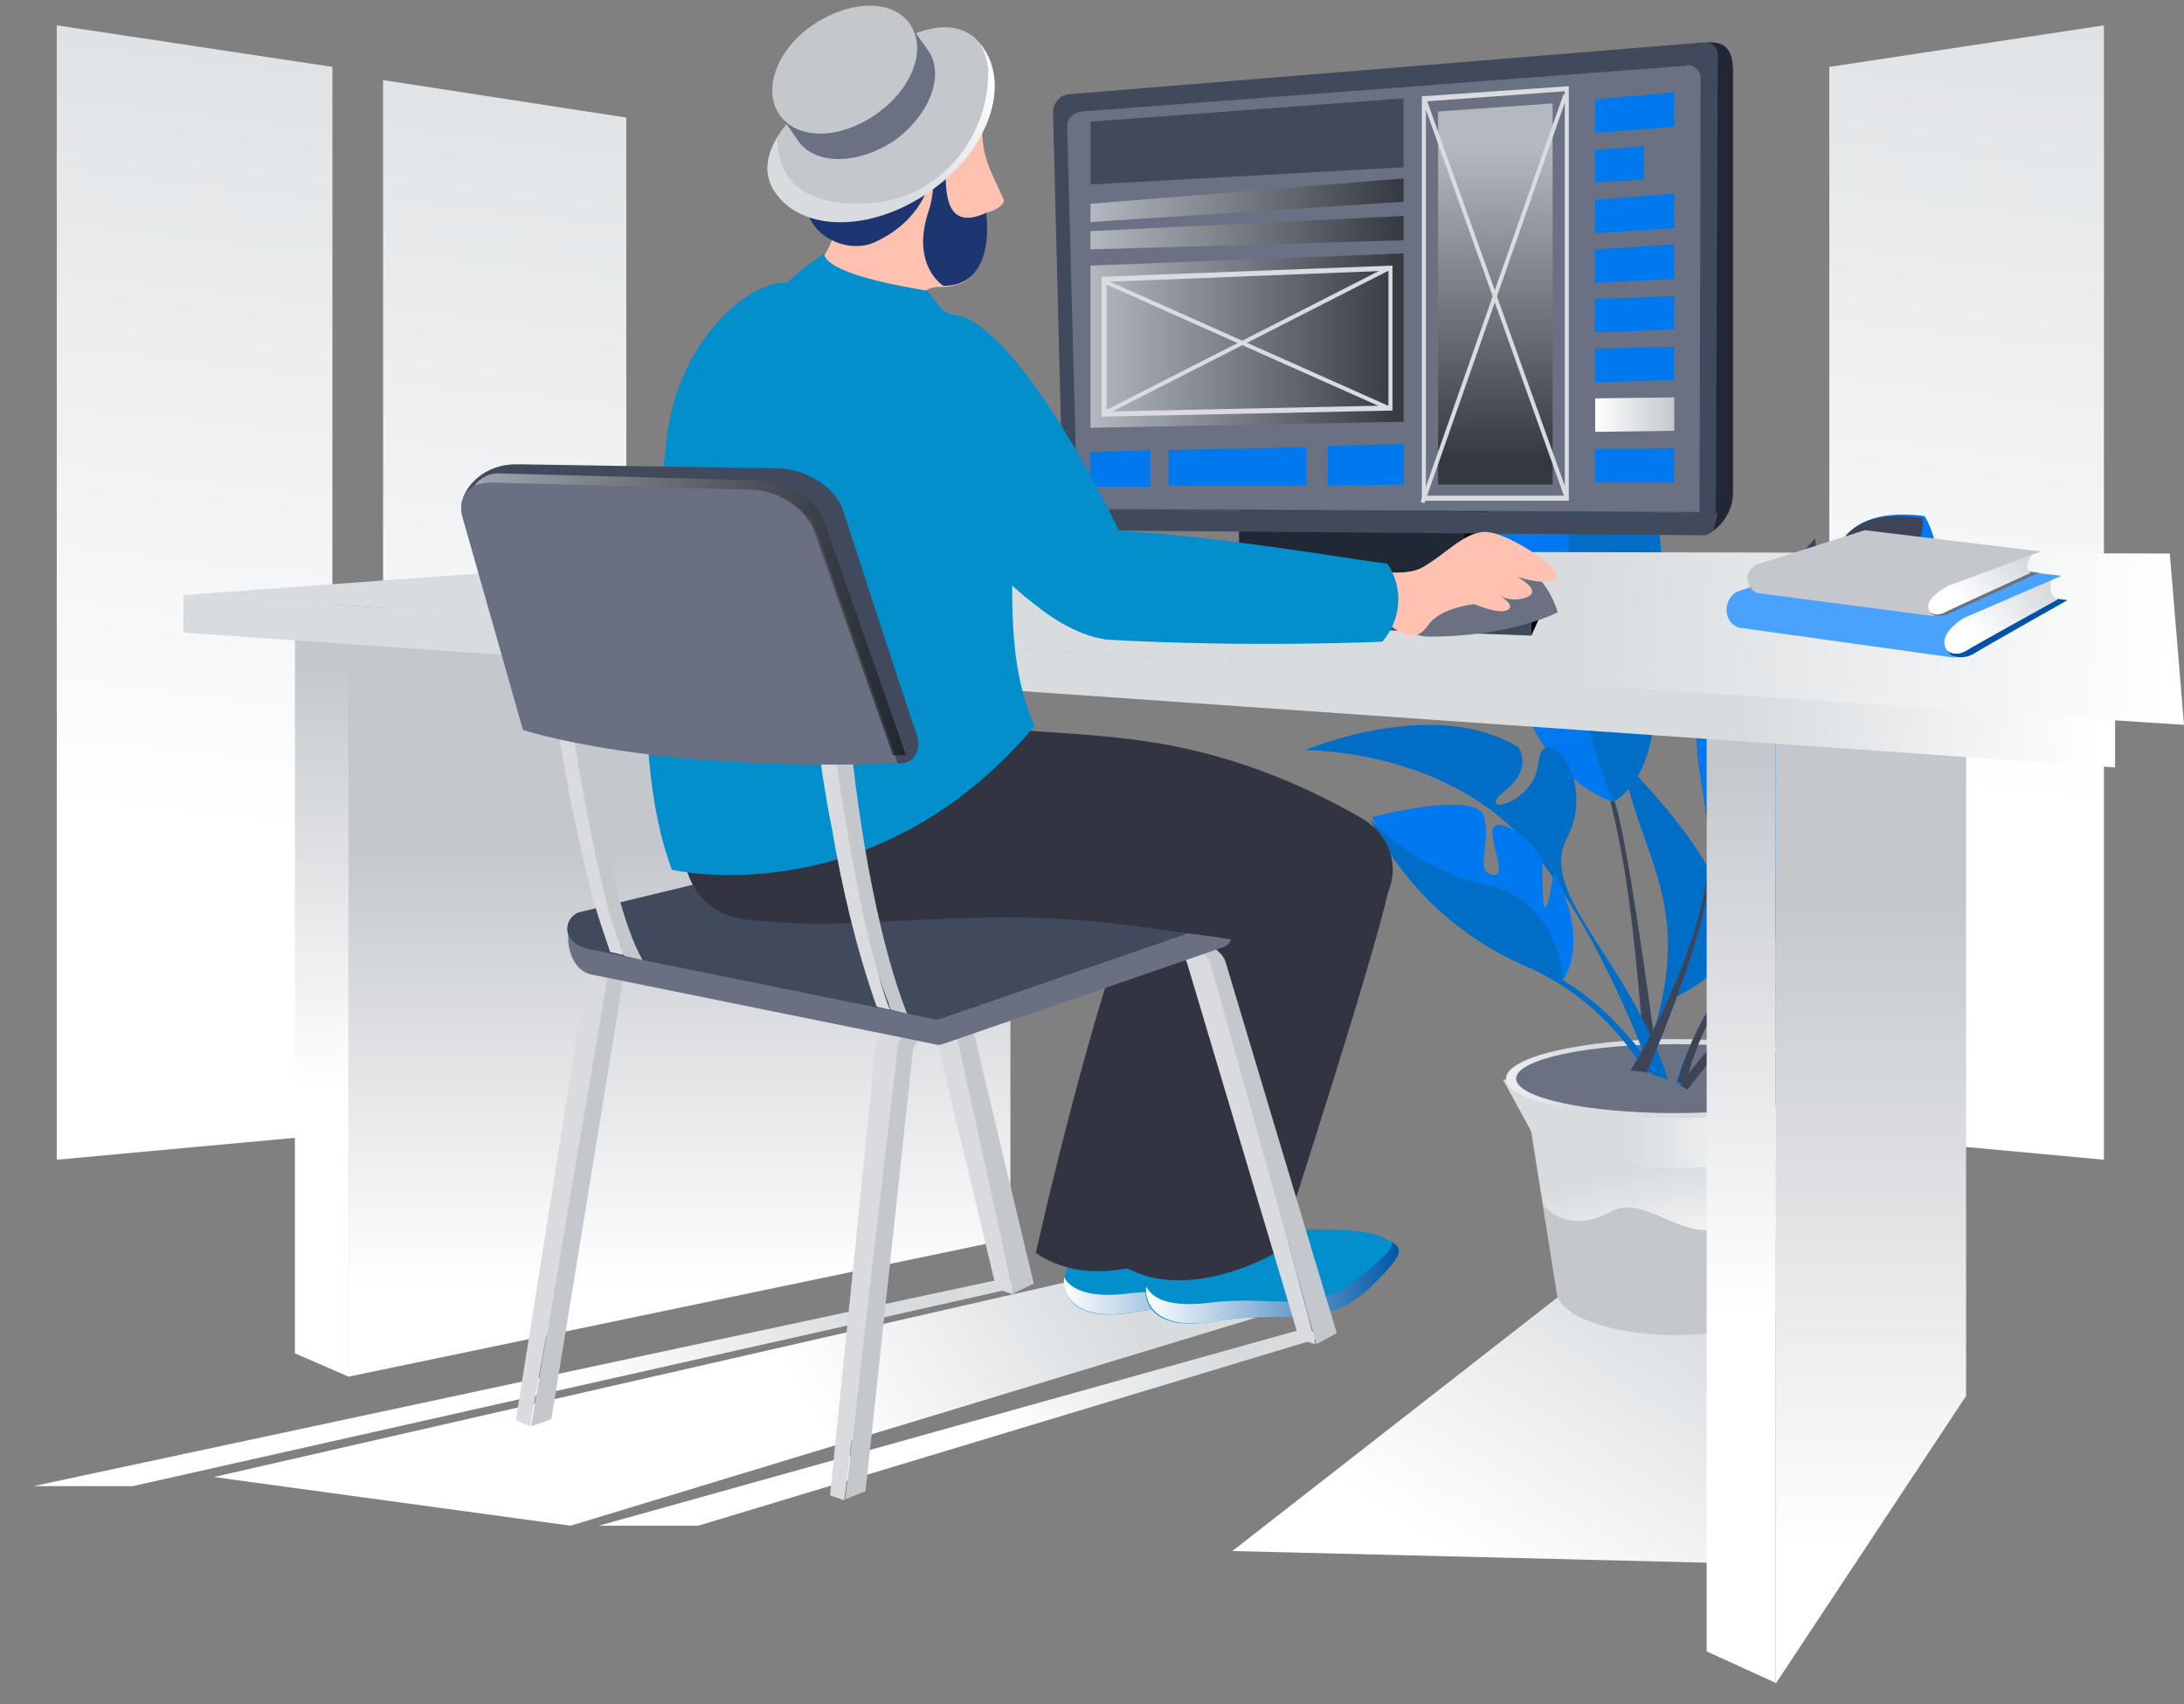 <?xml version="1.0" encoding="utf-8"?>
<!-- Generator: Adobe Illustrator 23.0.3, SVG Export Plug-In . SVG Version: 6.00 Build 0)  -->
<svg version="1.1" id="Layer_1" xmlns="http://www.w3.org/2000/svg" xmlns:xlink="http://www.w3.org/1999/xlink" x="0px" y="0px"
	 viewBox="0 0 215.5 168.1" style="enable-background:new 0 0 215.5 168.1;" xml:space="preserve">
<rect x="0" y="0" width="215.5" height="168.1" fill="#808080" stroke="none"/>
<style type="text/css">
	.st0{fill:url(#SVGID_1_);}
	.st1{fill:url(#SVGID_2_);}
	.st2{fill:url(#SVGID_3_);}
	.st3{fill:url(#SVGID_4_);}
	.st4{fill:#C4C8CD;}
	.st5{fill:url(#SVGID_5_);}
	.st6{fill:url(#SVGID_6_);}
	.st7{fill:url(#SVGID_7_);}
	.st8{fill:url(#SVGID_8_);}
	.st9{fill:#697182;}
	.st10{fill:#3C4456;}
	.st11{fill:#0078EF;}
	.st12{fill:#006DC6;}
	.st13{fill:url(#SVGID_9_);}
	.st14{fill:url(#SVGID_10_);}
	.st15{fill:url(#SVGID_11_);}
	.st16{fill:url(#SVGID_12_);}
	.st17{fill:url(#SVGID_13_);}
	.st18{fill:#0053A8;}
	.st19{fill:url(#SVGID_14_);}
	.st20{fill:#49A3FE;}
	.st21{fill:url(#SVGID_15_);}
	.st22{fill:#202735;}
	.st23{fill:#414A5C;}
	.st24{opacity:0.5;fill:url(#SVGID_16_);enable-background:new    ;}
	.st25{opacity:0.5;fill:url(#SVGID_17_);enable-background:new    ;}
	.st26{opacity:0.5;fill:url(#SVGID_18_);enable-background:new    ;}
	.st27{fill:#0078EE;}
	.st28{fill:#D9DBDF;}
	.st29{opacity:0.5;fill:url(#SVGID_19_);enable-background:new    ;}
	.st30{fill:url(#SVGID_20_);}
	.st31{fill:url(#SVGID_21_);}
	.st32{fill:url(#SVGID_22_);}
	.st33{fill:url(#SVGID_23_);}
	.st34{fill:url(#SVGID_24_);}
	.st35{fill:#028FCC;}
	.st36{fill:url(#SVGID_25_);}
	.st37{fill:#323441;}
	.st38{fill:url(#SVGID_26_);}
	.st39{fill:#697082;}
	.st40{fill:#FFC2B0;}
	.st41{fill:#1D3570;}
	.st42{fill:url(#SVGID_27_);}
	.st43{opacity:0.5;fill:url(#SVGID_28_);enable-background:new    ;}
</style>
<title>Asset 9</title>
<g>
	<g>
		<g id="Layer_1-2">
			
				<linearGradient id="SVGID_1_" gradientUnits="userSpaceOnUse" x1="16.614" y1="87.029" x2="27.032" y2="181.719" gradientTransform="matrix(1 0 0 -1 0 168)">
				<stop  offset="0" style="stop-color:#FFFFFF"/>
				<stop  offset="1" style="stop-color:#D8DCDF"/>
			</linearGradient>
			<polygon class="st0" points="5.6,114.4 32.8,111.9 32.8,6.6 5.6,2.5 			"/>
			
				<linearGradient id="SVGID_2_" gradientUnits="userSpaceOnUse" x1="192.079" y1="89.608" x2="202.546" y2="184.712" gradientTransform="matrix(1 0 0 -1 0 168)">
				<stop  offset="0" style="stop-color:#FFFFFF"/>
				<stop  offset="1" style="stop-color:#D8DCDF"/>
			</linearGradient>
			<polygon class="st1" points="180.5,111.9 207.6,114.4 207.6,2.5 180.5,6.6 			"/>
			
				<linearGradient id="SVGID_3_" gradientUnits="userSpaceOnUse" x1="46.902" y1="83.07" x2="57.556" y2="179.827" gradientTransform="matrix(1 0 0 -1 0 168)">
				<stop  offset="0" style="stop-color:#FFFFFF"/>
				<stop  offset="1" style="stop-color:#D8DCDF"/>
			</linearGradient>
			<polygon class="st2" points="37.8,111.3 61.8,109.3 61.8,11.6 37.8,7.9 			"/>
			
				<linearGradient id="SVGID_4_" gradientUnits="userSpaceOnUse" x1="145.38" y1="13.461" x2="164.661" y2="44.597" gradientTransform="matrix(1 0 0 -1 0 168)">
				<stop  offset="0" style="stop-color:#FFFFFF"/>
				<stop  offset="0.95" style="stop-color:#D8DCDF"/>
			</linearGradient>
			<polygon class="st3" points="154.3,127.5 121.6,153 170.4,154.2 168.9,128.9 			"/>
			<path class="st4" d="M165.3,123.2c-6.4,0-11.7,1.9-11.7,4.2c0,2.3,5.2,4.3,11.7,4.3c6.4,0,11.7-1.9,11.7-4.3
				C177,125.1,171.7,123.2,165.3,123.2z"/>
			<path class="st4" d="M153.6,127.5L153.6,127.5c0,0.6,5.2,1,11.6,1c6.4,0,11.7-0.5,11.7-1l0,0l2.9-18.2h-29.1L153.6,127.5z"/>
			
				<linearGradient id="SVGID_5_" gradientUnits="userSpaceOnUse" x1="168.634" y1="42.283" x2="166.132" y2="53.548" gradientTransform="matrix(1 0 0 -1 0 168)">
				<stop  offset="0" style="stop-color:#FFFFFF"/>
				<stop  offset="1" style="stop-color:#D8DCDF"/>
			</linearGradient>
			<path class="st5" d="M152.3,118.9c0.1,0.1,2.4,3,6.7,0.6c2.6-1.4,5.6,1.4,8.6,1.8c2.8,0.4,5.4-1.3,7.6,0.5
				c0.4,0.3,1.5,1.4,2.4,2.4l2.3-14.9h-29.1L152.3,118.9z"/>
			
				<linearGradient id="SVGID_6_" gradientUnits="userSpaceOnUse" x1="177.52" y1="58.886" x2="160.199" y2="58.886" gradientTransform="matrix(1 0 0 -1 0 168)">
				<stop  offset="0" style="stop-color:#FFFFFF"/>
				<stop  offset="1" style="stop-color:#D8DCDF"/>
			</linearGradient>
			<path class="st6" d="M151.2,111.8c0-1.2,6.3-2.2,14-2.2c7.7,0,14,1,14,2.2l2.7-5.3h-33.6L151.2,111.8z"/>
			
				<linearGradient id="SVGID_7_" gradientUnits="userSpaceOnUse" x1="177.53" y1="56.34" x2="160.209" y2="56.34" gradientTransform="matrix(1 0 0 -1 0 168)">
				<stop  offset="0" style="stop-color:#FFFFFF"/>
				<stop  offset="1" style="stop-color:#D8DCDF"/>
			</linearGradient>
			<path class="st7" d="M165.3,108.1c-7.8,0-14.1,1.6-14.1,3.5c0,2,6.3,3.6,14.1,3.6c7.8,0,14.1-1.6,14.1-3.6
				C179.4,109.7,173.1,108.1,165.3,108.1z"/>
			
				<linearGradient id="SVGID_8_" gradientUnits="userSpaceOnUse" x1="141.923" y1="61.604" x2="155.522" y2="61.604" gradientTransform="matrix(1 0 0 -1 0 168)">
				<stop  offset="0" style="stop-color:#FFFFFF"/>
				<stop  offset="1" style="stop-color:#D8DCDF"/>
			</linearGradient>
			<path class="st8" d="M165.3,102.5c-9.3,0-16.7,1.8-16.7,3.9s7.5,3.9,16.7,3.9c9.2,0,16.7-1.8,16.7-3.9S174.6,102.5,165.3,102.5z"
				/>
			<path class="st9" d="M165.3,103c-8.7,0-15.7,1.5-15.7,3.4s7,3.4,15.7,3.4c8.7,0,15.7-1.5,15.7-3.4S174,103,165.3,103z"/>
			<path class="st10" d="M158.9,79c1.4,6,2.2,10.3,3.5,26.8l1.2-0.6c0,0-3.1-23.8-4.4-26.4C157.7,76.2,158.9,78.9,158.9,79z"/>
			<path class="st11" d="M148.5,60.5c0,0,10.7,9.5,0.5,3.7c0,0,0.8,11.2,10.1,14.9c3.5-13.1,2.7-26.9-2.2-39.5
				C157,39.5,144.2,45.1,148.5,60.5z"/>
			<path class="st12" d="M163.3,62.8c3.2-15.7-6-23.5-6-23.5c-6.7,21,1.9,39.8,1.9,39.8c5.2-3.1,4.1-13.2,4.1-13.2
				C153.4,72.4,163.3,62.8,163.3,62.8z"/>
			<path class="st12" d="M154.6,82.7c3.1-6-2.4-11.8-2.8-7.5c-0.4,4.3-6.4,5.3-3.4,2.9c3-2.4,1.4-4.4,1.4-4.4
				c-8.4-5.1-21,0.3-21,0.3s14.6-0.2,22.7,10.2c5.5,7,9.5,16.4,11.5,21.8c0.5,0.1,1,0.3,1.6,0.5C160.8,94.7,151.7,88.2,154.6,82.7z"
				/>
			<path class="st12" d="M163.5,100.6c-0.4,1.5-1.3,3.2-2,5l0.7,0.1c0.8-2.2,1.9-5.3,2.2-6.5c0.4-1.9,16.1-3.2-4.3-24.2
				C161.6,84,166.8,88.6,163.5,100.6z"/>
			<path class="st11" d="M154.2,96.7c0,0,2.9-3.6-0.9-10.7c0,0-1.2,8.7-1.1-1.2c0,0-1.8-3-4.1-3.4s1.1,5.2-0.8,4.9s-0.1-3.2-0.9-5.8
				c-0.8-2.6-11,0.1-11,0.1c3.2,6.4,8.5,11.5,15.1,14.4c5,2.1,9.2,5.8,12,10.5c0.3,0.1,0.6,0.1,1,0.2C161.4,103,158.3,99,154.2,96.7
				z"/>
			<path class="st12" d="M154.2,96.7c0,0-0.1-7.7-7.5-9.4c-4.4-1-8.4-3.2-11.5-6.5c3.2,6.4,8.5,11.5,15.1,14.4
				c5,2.1,9.2,5.8,12,10.5c0.3,0.1,0.7,0.1,1,0.2C161,102.2,157.9,99,154.2,96.7z"/>
			<path class="st11" d="M180.8,57.4c-1-1.2-1.6-2.7-1.7-4.3c-1.5,1.8-3.2,3.4-5.1,4.8c6.3,16.2-1.8,2.3-1.8,2.3
				c-8.9,12-2.4,16.5-3.8,26.4c-1.2,8.1-5.9,16.3-7.5,19c0.5,0,1.1,0.1,1.6,0.2c1.6-3.8,5.8-14,6.3-19.8c0.7-7.3,3.4-3.3,7.9-4.2
				c4.5-0.8,4.4-4.7,4.4-4.7c-2.5-0.9-5.7,0.5-5.7,0.5s0.1-1.5,2-1.3c1,0.2,1.9-0.4,2.3-1.3c0,0,0.3-0.3,3.2-0.9
				c2.9-0.6,4.1-6.9,4.1-6.9c-3-1.4-7.1,0.9-7.1,0.9c1.6-1.8,6.1-4.3,6.1-4.3c8.5-5.8,3.9-12.9,3.9-12.9
				C179.8,49.6,180.8,57.4,180.8,57.4z"/>
			<path class="st10" d="M180.8,57.4c-1-1.2-1.6-2.7-1.7-4.3c-1.5,1.8-3.2,3.4-5.1,4.8c6.3,16.2-1.8,2.3-1.8,2.3
				c-1.3,1.7-2.3,3.5-3.2,5.4l0,0c-2.6,5.8-1.3,9.7-0.7,14.3c0.3,2.2,0.4,4.5,0.1,6.7c-1.2,8.1-5.9,16.3-7.5,19
				c0.5,0,1.1,0.1,1.6,0.2c1.6-3.8,5.8-14,6.3-19.8c0.7-7.3,3.4-3.3,7.9-4.2c4.5-0.8-5.3-2.5-5.3-2.5c-2.5-0.9,10.5-16.5,10.5-16.5
				c8.5-5.8,7.8-11.7,7.8-11.7C179.8,49.6,180.8,57.4,180.8,57.4z"/>
			<path class="st11" d="M169,65.6c-2.6,5.8-1.3,9.7-0.7,14.3c1.4-1.6,2.1-3.6,2-5.7C170,70.6,167.9,70.6,169,65.6z"/>
			<path class="st11" d="M177.8,76.4c-0.3,2.7,2,5.2,0.3,5.8c-1.8,0.6,0.5-5.5-1.8-4.7c-2.2,0.8-3.4,4.1-3.4,4.1
				c2.1,9.6-0.8,1.4-0.8,1.4c-2.3,7.7,1.2,10.7,1.2,10.7c-4.5,3.9-6.9,9.9-7.9,13.1l0.7,0.4c0.8-3.5,3.3-10.9,10.5-15.8
				c5.9-4.1,10.1-10.2,12-17.1C188.7,74.3,178.1,73.7,177.8,76.4z"/>
			<path class="st10" d="M178.8,82.9c-6.9,3.1-5.4,10.7-5.4,10.7c-4.7,4.2-7,10-7.9,13.1c0.3,0.1,0.5,0.3,0.8,0.4
				c0.8-3.5,3.3-10.9,10.5-15.8c5.9-4.1,10.1-10.2,12-17.1C186.3,78.1,182.9,81.1,178.8,82.9z"/>
			<path class="st10" d="M181.2,89.2c0,0-1.3,1,0,3c1.4,2-2.1,0.3-1.6-2.4c0.6-2.7-3.8-0.2-3.1,4.1c0.7,4-6.3,6.3-10.7,13.2
				c0.2,0.1,0.5,0.2,0.7,0.4c2-2.6,6.5-8.4,11.6-12.1c6.8-4.9,15.8-2.1,15.8-2.1S187.3,87.6,181.2,89.2z"/>
			
				<linearGradient id="SVGID_9_" gradientUnits="userSpaceOnUse" x1="67.045" y1="40.984" x2="67.045" y2="84.518" gradientTransform="matrix(1 0 0 -1 0 168)">
				<stop  offset="0" style="stop-color:#FFFFFF"/>
				<stop  offset="1" style="stop-color:#C4C8CD"/>
			</linearGradient>
			<polygon class="st13" points="34.4,135.8 99.7,122.2 99.7,59.7 34.4,62.8 			"/>
			
				<linearGradient id="SVGID_10_" gradientUnits="userSpaceOnUse" x1="184.625" y1="14.899" x2="184.625" y2="79.21" gradientTransform="matrix(1 0 0 -1 0 168)">
				<stop  offset="0" style="stop-color:#FFFFFF"/>
				<stop  offset="1" style="stop-color:#C4C8CD"/>
			</linearGradient>
			<polygon class="st14" points="175.2,166.1 194,137.7 194,53.6 175.2,71.4 			"/>
			
				<linearGradient id="SVGID_11_" gradientUnits="userSpaceOnUse" x1="31.744" y1="60.501" x2="31.744" y2="102.755" gradientTransform="matrix(1 0 0 -1 0 168)">
				<stop  offset="0" style="stop-color:#FFFFFF"/>
				<stop  offset="1" style="stop-color:#C4C8CD"/>
			</linearGradient>
			<polygon class="st15" points="29.1,133.5 34.4,135.8 34.4,62.8 29.1,61.9 			"/>
			
				<linearGradient id="SVGID_12_" gradientUnits="userSpaceOnUse" x1="171.809" y1="38.68" x2="171.809" y2="93.341" gradientTransform="matrix(1 0 0 -1 0 168)">
				<stop  offset="0" style="stop-color:#FFFFFF"/>
				<stop  offset="1" style="stop-color:#C4C8CD"/>
			</linearGradient>
			<polygon class="st16" points="168.4,162.9 175.2,166 175.2,71.4 168.4,70.4 			"/>
			
				<linearGradient id="SVGID_13_" gradientUnits="userSpaceOnUse" x1="214.22" y1="104.543" x2="155.935" y2="108.59" gradientTransform="matrix(1 0 0 -1 0 168)">
				<stop  offset="0" style="stop-color:#FFFFFF"/>
				<stop  offset="1" style="stop-color:#D8DCDF"/>
			</linearGradient>
			<polygon class="st17" points="78.3,54.3 18.1,58.7 215.5,71.5 214.1,54.6 			"/>
			<path class="st18" d="M193,64.8c0.6,0.1,1.3,0,1.9-0.4c0.6-0.4,9.1-5.2,9.1-5.2l-15.6-2C188.4,57.3,186.7,63.4,193,64.8z"/>
			
				<linearGradient id="SVGID_14_" gradientUnits="userSpaceOnUse" x1="194.912" y1="105.145" x2="201.135" y2="110.581" gradientTransform="matrix(1 0 0 -1 0 168)">
				<stop  offset="0" style="stop-color:#FFFFFF"/>
				<stop  offset="1" style="stop-color:#D8DCDF"/>
			</linearGradient>
			<path class="st19" d="M202.5,57c0,0-13.6,3.9-10.5,7.1c0.6,0.5,1.3,0.5,2,0.1c0.6-0.4,9.1-5.1,9.1-5.1S201.9,58.9,202.5,57z"/>
			<path class="st20" d="M171.3,58.4c-0.9,0.6-1.2,1.8-0.7,2.7c0.2,0.4,0.5,0.6,0.9,0.8l21.5,3c0,0-3-1.4,0.7-3.9l9.7-4.2l-20.4-2.4
				L171.3,58.4z"/>
			<path class="st9" d="M191,60.7c0.5,0.1,1.1,0,1.6-0.3c0.6-0.3,8.6-3.9,8.6-3.9l-12.9-1.6C188.3,54.9,186,59.7,191,60.7z"/>
			
				<linearGradient id="SVGID_15_" gradientUnits="userSpaceOnUse" x1="193.266" y1="108.555" x2="198.879" y2="113.459" gradientTransform="matrix(1 0 0 -1 0 168)">
				<stop  offset="0" style="stop-color:#FFFFFF"/>
				<stop  offset="1" style="stop-color:#D8DCDF"/>
			</linearGradient>
			<path class="st21" d="M190.3,60.3c0.5,0.4,1.1,0.4,1.6,0.1c0.6-0.3,8.5-3.9,8.5-3.9s-0.9-0.3,0.1-1.8
				C200.5,54.6,188.2,57.7,190.3,60.3z"/>
			<path class="st4" d="M173.3,55.7c-0.8,0.4-1.1,1.3-0.7,2.1c0.2,0.3,0.5,0.6,0.8,0.7l17.6,2.3c0,0-2.3-1,1.2-3l9.2-3.4l-17.4-2.1
				L173.3,55.7z"/>
			<polygon class="st22" points="105.1,59.7 151.1,61.1 152.6,58.1 122.3,58.1 			"/>
			<polygon class="st23" points="105.1,61 151.1,62.7 151.1,61.1 105.1,59.7 			"/>
			<polygon points="151.1,62.7 152.6,59.4 152.6,58.1 151.1,61.1 			"/>
			<path d="M146.6,43l-21.5,1.1c-0.3,0-0.5,0.3-0.5,0.5l0.1,13.6l22.1-0.2l0.3-14.6C147.2,43.2,146.9,43,146.6,43z"/>
			<path class="st22" d="M144.2,42.9L122.7,44c-0.3,0-0.5,0.3-0.5,0.5l0.1,13.6l22.1,0.5l0.3-15.3c0-0.3-0.2-0.5-0.5-0.5
				C144.2,42.9,144.2,42.9,144.2,42.9z"/>
			<path class="st22" d="M168.3,4.2l0.4,48.4c1.5-0.9,2.4-2.6,2.3-4.3c0-2,0-31.4,0-41.2C171,5.2,170.5,4,168.3,4.2z"/>
			<path class="st23" d="M167.9,4.2l-62.5,5.1c-0.8,0.1-1.4,0.8-1.5,1.6l1,39.4l64.4,0.3l0.2-45.1c0-0.8-0.6-1.4-1.4-1.3
				C168.1,4.2,168,4.2,167.9,4.2z"/>
			<path class="st9" d="M166.2,6.5L106.7,11c-0.8,0.1-1.4,0.7-1.4,1.5l1,37.7l61.4,0.3l0.1-42.8c0-0.7-0.6-1.3-1.3-1.3
				C166.4,6.5,166.3,6.5,166.2,6.5z"/>
			<path class="st23" d="M104.9,52c0,0.1,0,0.2,0.1,0.3c0,0,0.1,0,0.1,0l63,0.5c0.4,0,0.8-0.2,1-0.6l0.4-1.6l-64.4-0.3L104.9,52z"/>
			<polygon class="st23" points="107.6,18.2 138.5,16.5 138.5,9.7 107.6,12 			"/>
			
				<linearGradient id="SVGID_16_" gradientUnits="userSpaceOnUse" x1="107.556" y1="148.243" x2="138.516" y2="148.243" gradientTransform="matrix(1 0 0 -1 0 168)">
				<stop  offset="0" style="stop-color:#FFFFFF"/>
				<stop  offset="1" style="stop-color:#000000"/>
			</linearGradient>
			<polygon class="st24" points="107.6,21.9 138.5,19.9 138.5,17.6 107.6,20.1 			"/>
			
				<linearGradient id="SVGID_17_" gradientUnits="userSpaceOnUse" x1="107.556" y1="145.043" x2="138.516" y2="145.043" gradientTransform="matrix(1 0 0 -1 0 168)">
				<stop  offset="0" style="stop-color:#FFFFFF"/>
				<stop  offset="1" style="stop-color:#000000"/>
			</linearGradient>
			<polygon class="st25" points="107.6,24.6 138.5,23.7 138.5,21.3 107.6,22.8 			"/>
			
				<linearGradient id="SVGID_18_" gradientUnits="userSpaceOnUse" x1="107.556" y1="134.369" x2="138.516" y2="134.369" gradientTransform="matrix(1 0 0 -1 0 168)">
				<stop  offset="0" style="stop-color:#FFFFFF"/>
				<stop  offset="1" style="stop-color:#000000"/>
			</linearGradient>
			<polygon class="st26" points="107.6,42.2 138.5,41.6 138.5,25 107.6,26.2 			"/>
			<polygon class="st27" points="107.6,48 113.5,48 113.5,44.4 107.6,44.6 			"/>
			<polygon class="st27" points="115.3,47.9 128.9,47.9 128.9,44.1 115.3,44.4 			"/>
			<polygon class="st27" points="131,47.9 138.5,47.8 138.5,43.8 131,44 			"/>
			<path class="st28" d="M108.7,41.1l28.7-0.6V26.2l-28.7,1.1L108.7,41.1z M109.2,27.8l27.8-1.1V40l-27.8,0.6L109.2,27.8z"/>
			<path class="st28" d="M140.3,49.4h14.5V8.5l-14.5,1V49.4z M140.7,10l13.7-1v39.9h-13.7V10z"/>
			
				<linearGradient id="SVGID_19_" gradientUnits="userSpaceOnUse" x1="147.536" y1="153.329" x2="147.536" y2="122.557" gradientTransform="matrix(1 0 0 -1 0 168)">
				<stop  offset="0" style="stop-color:#FFFFFF"/>
				<stop  offset="1" style="stop-color:#000000"/>
			</linearGradient>
			<polygon class="st29" points="141.9,47.8 153.2,47.8 153.2,10.2 141.9,11 			"/>
			
				<rect x="126.2" y="29.3" transform="matrix(0.331 -0.944 0.944 0.331 70.744 158.939)" class="st28" width="42.6" height="0.4"/>
			
				<rect x="147.3" y="8.5" transform="matrix(0.942 -0.337 0.337 0.942 -1.293 51.426)" class="st28" width="0.4" height="41.9"/>
			<rect x="107.2" y="33.4" transform="matrix(0.891 -0.454 0.454 0.891 -1.863 59.525)" class="st28" width="31.7" height="0.4"/>
			
				<rect x="122.8" y="18.5" transform="matrix(0.407 -0.913 0.913 0.407 41.902 132.478)" class="st28" width="0.4" height="30.9"/>
			<polygon class="st27" points="157.4,13.1 165.2,12.5 165.2,9.1 157.4,9.8 			"/>
			<polygon class="st27" points="157.4,18 162.2,17.7 162.2,14.4 157.4,14.8 			"/>
			<polygon class="st27" points="157.4,23 165.2,22.5 165.2,19.1 157.4,19.7 			"/>
			<polygon class="st27" points="157.4,27.9 165.2,27.5 165.2,24.1 157.4,24.6 			"/>
			<polygon class="st27" points="157.4,32.8 165.2,32.5 165.2,29.2 157.4,29.5 			"/>
			<polygon class="st27" points="157.4,37.7 165.2,37.5 165.2,34.2 157.4,34.4 			"/>
			
				<linearGradient id="SVGID_20_" gradientUnits="userSpaceOnUse" x1="157.363" y1="127.092" x2="165.191" y2="127.092" gradientTransform="matrix(1 0 0 -1 0 168)">
				<stop  offset="0" style="stop-color:#FFFFFF"/>
				<stop  offset="1" style="stop-color:#C4C8CD"/>
			</linearGradient>
			<polygon class="st30" points="157.4,42.6 165.2,42.5 165.2,39.2 157.4,39.3 			"/>
			<polygon class="st27" points="157.4,47.6 165.2,47.6 165.2,44.2 157.4,44.3 			"/>
			
				<linearGradient id="SVGID_21_" gradientUnits="userSpaceOnUse" x1="207.101" y1="94.731" x2="171.562" y2="97.202" gradientTransform="matrix(1 0 0 -1 0 168)">
				<stop  offset="0" style="stop-color:#FFFFFF"/>
				<stop  offset="0.99" style="stop-color:#D8DCDF"/>
			</linearGradient>
			<polygon class="st31" points="18.1,62.4 208.7,75.7 208.7,71 18.1,58.7 			"/>
			
				<linearGradient id="SVGID_22_" gradientUnits="userSpaceOnUse" x1="97.736" y1="28.374" x2="117.302" y2="39.777" gradientTransform="matrix(1 0 0 -1 0 168)">
				<stop  offset="0" style="stop-color:#FFFFFF"/>
				<stop  offset="1" style="stop-color:#D8DCDF"/>
			</linearGradient>
			<polygon class="st32" points="59.1,150.5 68.9,150.5 131.5,131.6 128.2,131.2 			"/>
			
				<linearGradient id="SVGID_23_" gradientUnits="userSpaceOnUse" x1="77.798" y1="32.673" x2="105.124" y2="48.596" gradientTransform="matrix(1 0 0 -1 0 168)">
				<stop  offset="0" style="stop-color:#FFFFFF"/>
				<stop  offset="1" style="stop-color:#D8DCDF"/>
			</linearGradient>
			<polygon class="st33" points="21.1,145.7 56.3,150.5 127.8,128.8 106.4,126.2 			"/>
			
				<linearGradient id="SVGID_24_" gradientUnits="userSpaceOnUse" x1="55.88" y1="33.302" x2="81.758" y2="48.378" gradientTransform="matrix(1 0 0 -1 0 168)">
				<stop  offset="0" style="stop-color:#FFFFFF"/>
				<stop  offset="1" style="stop-color:#D8DCDF"/>
			</linearGradient>
			<polygon class="st34" points="3.3,146.6 13.1,146.6 102.1,126.6 98.7,126.2 			"/>
			<path class="st35" d="M128.3,121.1c-2.1-1-8.9-0.9-13.2-0.1c-4.4,0.7-9.3,1.2-10,4.8c-0.4,1.7,0.6,4.8,7,3.6
				c6.4-1.1,10.3,1,14.8-3.1C131.2,122.3,130.4,122.2,128.3,121.1z"/>
			
				<linearGradient id="SVGID_25_" gradientUnits="userSpaceOnUse" x1="104.963" y1="42.376" x2="129.988" y2="42.376" gradientTransform="matrix(1 0 0 -1 0 168)">
				<stop  offset="0" style="stop-color:#FFFFFF"/>
				<stop  offset="1" style="stop-color:#0057A8"/>
			</linearGradient>
			<path class="st36" d="M129.2,121.6c0.2,0.6-0.6,1.5-3.4,3.7c-4.6,3.6-8.2,1.5-14.5,2.3c-4,0.5-5.7-0.5-6.3-1.6
				c-0.2,1.7,1,4.5,7.1,3.4c6.4-1.1,10.3,1,14.8-3.1C130.5,123,130.5,122.3,129.2,121.6z"/>
			<path class="st37" d="M114.4,84.9c-4.5,4.3-12.2,38.7-12.2,38.7c6.7,4.6,16-1.1,16-1.1s10.6-32.6,11-36.7
				C129.6,83.2,119,80.7,114.4,84.9z"/>
			<path class="st35" d="M136.3,122c-2.1-1-8.9-0.9-13.2-0.1c-4.4,0.7-9.3,1.2-10,4.8c-0.4,1.7,0.6,4.8,7,3.6
				c6.4-1.1,10.3,1,14.8-3.1C139.3,123.1,138.4,123,136.3,122z"/>
			
				<linearGradient id="SVGID_26_" gradientUnits="userSpaceOnUse" x1="112.998" y1="41.509" x2="138.023" y2="41.509" gradientTransform="matrix(1 0 0 -1 0 168)">
				<stop  offset="0" style="stop-color:#FFFFFF"/>
				<stop  offset="1" style="stop-color:#0057A8"/>
			</linearGradient>
			<path class="st38" d="M137.3,122.5c0.2,0.6-0.6,1.5-3.4,3.7c-4.6,3.6-8.2,1.5-14.5,2.3c-4,0.5-5.7-0.4-6.3-1.6
				c-0.2,1.7,1,4.5,7.1,3.4c6.4-1.1,10.3,1,14.8-3.1C138.5,123.8,138.5,123.2,137.3,122.5z"/>
			<path class="st37" d="M122.4,85.8c-4.5,4.3-12.2,38.7-12.2,38.7c6.7,4.6,16-1.1,16-1.1s10.6-32.6,11-36.7
				C137.6,84.1,127,81.5,122.4,85.8z"/>
			<path class="st9" d="M144,57.1c-7.5,5.1-4.2,5.7-3,5.7c8.2,0,12.7-2.4,12.7-2.4S151.5,52.1,144,57.1z"/>
			<path class="st28" d="M87.6,86.9L62,93.5c-2.1,0.3-3.8,1.3-4.1,2.5l-7,44.1l1.4,0.6l7.7-43.3c0.2-0.7,1.2-3,2.3-2.8l24.7-6.7
				c1,0,1.9,0.6,2.3,1.5l9,37.7l1.7,0.6l-8-38.3C91.8,88.2,89.4,87,87.6,86.9z"/>
			<path class="st4" d="M89.3,87l-25.1,6.7c-2.5,0.4-3.8,1.3-4.2,2.4l-7.6,44.6l2-0.7l7.1-43.5c0.6-0.9,1.5-1.6,2.6-1.8L89.3,88
				c1,0,1.8,0.6,2.3,1.5l8.4,38.1l2-1l-8.9-37.2C92.9,88.3,91.2,87.2,89.3,87z"/>
			<path class="st28" d="M115.2,92.6l-24.9,7.9c-2,0.4-3.7,1.5-3.9,2.7l-4.5,44.3l1.4,0.5l5.4-43.5c0.1-0.7,1-3,2.1-3l24-7.9
				c1,0,1.9,0.5,2.3,1.3l11.1,37.2l1.6,0.5l-10.1-37.8C119.4,93.7,117,92.6,115.2,92.6z"/>
			<path class="st4" d="M117,92.6l-24.5,7.9c-2.4,0.5-3.7,1.5-3.9,2.6l-5.2,44.8l2-0.8l4.7-43.7c0.5-1,1.4-1.7,2.5-1.9l24.5-7.9
				c1,0,1.9,0.5,2.3,1.3l10.5,37.7l2-1.1l-11-36.7C120.5,93.7,118.8,92.7,117,92.6z"/>
			<path class="st39" d="M120.6,88.7l-30.8-3.9c-0.3-0.1-0.6-0.1-0.8,0l-32.1,5.9c-1.4,0.5-1.1,4.7,1.3,5.4l34,6.9
				c0.3,0.1,0.6,0.1,0.8,0l27.8-9.6C122.1,92.9,122.2,89.2,120.6,88.7z"/>
			<path class="st23" d="M119.5,88l-29.8-5.7c-0.3-0.1-0.6-0.1-0.8,0L57.1,90c-1.4,0.5-1.9,2.9,0.9,3.6l34,6.9
				c0.3,0.1,0.6,0.1,0.8,0l27.8-9.6C122.1,90.4,122,88.4,119.5,88z"/>
			<g>
				<path class="st37" d="M96.2,71.8c1,0,2.1,0,3.1,0c0.3,0.1,0.7,0.2,1,0.2c4.2,0.3,8.5,0.5,12.6,1.1c7.7,1.1,14.9,3.8,21.6,7.7
					c3,1.8,3.8,5.5,1.9,8.2c-1.3,1.7-3.1,2.5-5.1,2.9c-1.3,0.3-2.7,0.5-4,0.8c-1.8,0-3.7,0-5.5,0c-0.9-0.1-1.9-0.3-2.8-0.4
					c-4-0.5-8.1-1.2-12.1-1.5c-8.1-0.7-16.1,0-24.2,0.3c-3,0.1-6.1-0.1-9.1-0.4c-3-0.4-5.1-2.1-5.9-5.1c-0.7-2.9,0.1-5.3,2.3-7.2
					c1.2-1,2.5-1.8,3.9-2.5c4.9-2.3,10.1-3.1,15.4-3.6C91.8,72.1,94,72,96.2,71.8z"/>
			</g>
			<path class="st40" d="M96.9,12.4c0-3-2.6-6.8-7.3-7.3s-6.6,1.2-7.9,2.6c-5.5,6.1,0.9,12.9,0.6,15.2c-0.3,1.6-1.2,2.9-2.6,3.9
				c1.5,1.2,10.9,3.2,10.9,3.2c0-1.7,2-1.7,2-1.7c5.8,0.3,4.6-7.3,4.6-7.3c1.2-0.2,2.1-1,1.8-1.4C97.6,16.5,96.9,15.5,96.9,12.4z"/>
			<g>
				<path class="st40" d="M98.5,20.4c-2-1.9-3.1-4.6-3-7.4c0-1,0.3-2.1,0.9-3c-1.2-2.7-3.8-4.6-6.8-4.9C85,4.6,83,6.3,81.7,7.7
					c-5.5,6.1,0.9,12.9,0.6,15.2c-0.3,1.6-1.2,2.9-2.6,3.9c1,0.8,5,1.8,7.9,2.5c1.1-1.3,2.8-2,4.5-1.9c0.9,0,1.8,0.2,2.6,0.6
					c3.4-1.4,2.5-7,2.5-7C97.7,20.8,98.2,20.7,98.5,20.4L98.5,20.4z"/>
			</g>
			<path class="st41" d="M79.5,18.8c-0.6,4.2,3.9,6.4,6.8,5.1c4.8-2.2,5.4-6,5.4-6S80.1,14.7,79.5,18.8z"/>
			<path class="st35" d="M93.2,30.7c-3.6-1.7-11.6-2.6-15.6-2.8c-4-0.2-10.8,6.1-11.8,15.3c-1,9.1-4.3,29.9,0.5,42.6
				c0,0,19.9,4.7,35.8-14.2C96,58.5,105.8,36.5,93.2,30.7z"/>
			<path class="st41" d="M93.3,17.6c0-0.2-1.2-0.3-1.2-0.1c0,1.1-0.1,2.1-0.4,3.1c-1.9,5.4,1.2,7.5,1.4,7.6c5.1,0,4.3-6.6,4.2-7.2
				C93.4,22.8,93.4,19.1,93.3,17.6z"/>
			<path class="st35" d="M81.3,25c-1.3,0.9-2.6,1.8-3.7,3c0,0,5.4,4.9,15.5,2.7l-1.6-2C91.4,28.6,81.6,27.3,81.3,25z"/>
			<path class="st4" d="M84,6.8c-5.7,3.9-10.1,8.2-7.5,12.1c2.7,3.9,9.4,3.9,15.1,0s8.1-10.2,5.5-14.1S89.7,2.9,84,6.8z"/>
			<g>
				
					<linearGradient id="SVGID_27_" gradientUnits="userSpaceOnUse" x1="93.504" y1="163.529" x2="84.701" y2="151.613" gradientTransform="matrix(1 0 0 -1 0 168)">
					<stop  offset="0" style="stop-color:#FFFFFF"/>
					<stop  offset="1" style="stop-color:#D8DCDF"/>
				</linearGradient>
				<path class="st42" d="M96.8,4.5c0.5,0.9,0.8,2,0.7,3C97.4,13.5,93,19,87,19.9c-4.1,0.6-10.3,0.1-10.3-6.3
					c-1.1,1.9-1.4,3.7-0.2,5.4c2.7,3.9,9.4,3.9,15.1,0c5.7-3.9,8.1-10.2,5.5-14.1C97,4.8,97,4.6,96.8,4.5z"/>
			</g>
			<path class="st9" d="M90.1,2.9l-0.8,0.5c-2.5-0.5-5.1,0-7.2,1.6c-2.1,1.3-3.5,3.4-4,5.8l-1,0.7l1.8,2.6c1.8,2.2,5.8,2.1,9.3-0.2
				c3.4-2.4,5.1-6.4,3.4-8.9L90.1,2.9z"/>
			<path class="st4" d="M80.3,2.4c-3.6,2.4-5.1,6.4-3.4,8.9s5.9,2.5,9.5,0s5.1-6.4,3.4-8.9S83.9,0,80.3,2.4z"/>
			<path class="st40" d="M146.9,52.5c-2.2-0.3-4.1,2.1-6.6,3.5c-2.6,1.4-9.2-0.7-9.2-0.7l1,5.9c0,0,3.6-0.4,5,0.5s2.6,1.7,3.8,0
				c1.2-1.8,4.6-2.1,4.6-2.1s2.3,1,3.2,0.6c0.9-0.4-0.4-1.3-1-1.6c-0.1-0.1-0.2-0.1-0.3-0.2l0.3,0.2c0.9,0.6,2,0.7,3,0.3
				c1.5-0.7-1-2-1-2s4.1,1.3,3.9-0.3C153.4,55.7,149.1,52.8,146.9,52.5z"/>
			<path class="st35" d="M95.1,31.3c-3.9-1.5-8.4,2.7-7.8,8.4c0.6,6.3,10,16.6,16.1,20.9c6.2,4.3,12.9,3.9,7-8.3
				C104.4,40.2,98.8,32.7,95.1,31.3z"/>
			<path class="st35" d="M111.2,52.4c-10.4-0.7-4.7,10.6-1.9,10.7c14.1,0.8,27.1,0.2,27.1,0.2c1.9-2.2,2.1-5.3,0.5-7.7
				C133.5,55.2,121.7,53.1,111.2,52.4z"/>
			<path class="st28" d="M87.6,99.1c-0.5-1.4-0.9-2.8-1.2-4.3c-0.5-2.3-1.8-8.6-2.7-13.4c-0.5-2.5-0.8-4.5-1-5.4
				c-0.1-0.8-0.2-1.6-0.3-2l0,0l-0.1-0.8l-1.6,0.1l0.1,0.8c0.1,0.4,0.2,1.1,0.3,2c0.3,1.9,0.6,3.8,1,5.7c1,5.9,2.4,11.8,4.4,17.5
				l1.3,0.3C87.8,99.5,87.7,99.3,87.6,99.1C87.6,99.1,87.6,99.1,87.6,99.1z"/>
			<path class="st4" d="M82.5,74h-0.1c0.1,0.4,0.2,1.2,0.3,2.2c0.2,1.7,0.5,3.5,0.8,5.2c1.2,7.1,2.6,13.8,4.2,17.6c0,0,0,0,0,0.1
				c0.1,0.2,0.1,0.3,0.2,0.5l1.6,0.4c-4-10.3-5.4-25.6-5.5-26.1L82.5,74z"/>
			<path class="st28" d="M61.3,93.3c-0.4-1.3-0.8-2.6-1.1-3.9c-0.1-0.3-0.1-0.6-0.2-1.1c-1-4.4-3.1-15.1-3.4-17.5
				c-0.2-1-0.3-1.8-0.4-2.3l0,0L56,67.8l-1.6,0.1l0.1,0.8c0.1,0.4,0.2,1.2,0.4,2.2c0.9,6,2.1,11.9,3.6,17.7c0.5,1.8,1.1,3.5,1.7,5.3
				l1.3,0.3C61.6,94,61.4,93.7,61.3,93.3L61.3,93.3z"/>
			<path class="st4" d="M56,68.6c0.1,0.4,0.2,1.2,0.3,2.2c1,6.4,2.2,12.8,3.4,17.6c0.4,1.7,0.9,3.3,1.5,4.9v0.1
				c0.1,0.3,0.3,0.6,0.4,0.9l1.8,0.4c-3.8-6.7-5.8-25.8-5.8-26.2L56,68.6z"/>
			<path class="st23" d="M83.2,50.4c-0.7-2.3-3.7-4.2-6.5-4.2l-25.5-0.4c-3.6-0.1-5.4,2.4-5.6,3.7c-0.1,0.4,2.8,0.2,3,0.6L55,72.5
				c0,0,32.1,2.6,33.5,2.8c1.4,0.2,2.8-1,1.7-3.6C89.9,71,83.2,50.4,83.2,50.4z"/>
			<path class="st39" d="M74.2,48.3l-25.8-0.7c-1.4-0.2-2.7,0.8-2.9,2.2c0,0.4,0,0.7,0.1,1.1l6,21.1c0,0,12.4,4.2,37,3.3l-8-22.7
				C79.8,50.3,77,48.4,74.2,48.3z"/>
			
				<linearGradient id="SVGID_28_" gradientUnits="userSpaceOnUse" x1="46.81" y1="107.438" x2="89.556" y2="107.438" gradientTransform="matrix(1 0 0 -1 0 168)">
				<stop  offset="0" style="stop-color:#FFFFFF"/>
				<stop  offset="1" style="stop-color:#000000"/>
			</linearGradient>
			<path class="st43" d="M75.2,47.4l-25.8-0.7c-1-0.1-2,0.4-2.6,1.2c0.5-0.2,1-0.3,1.5-0.3l25.8,0.7c2.7,0.1,5.6,2,6.3,4.3l7.7,21.9
				h1.3l-8-22.8C80.8,49.4,78,47.5,75.2,47.4z"/>
		</g>
	</g>
</g>
</svg>
